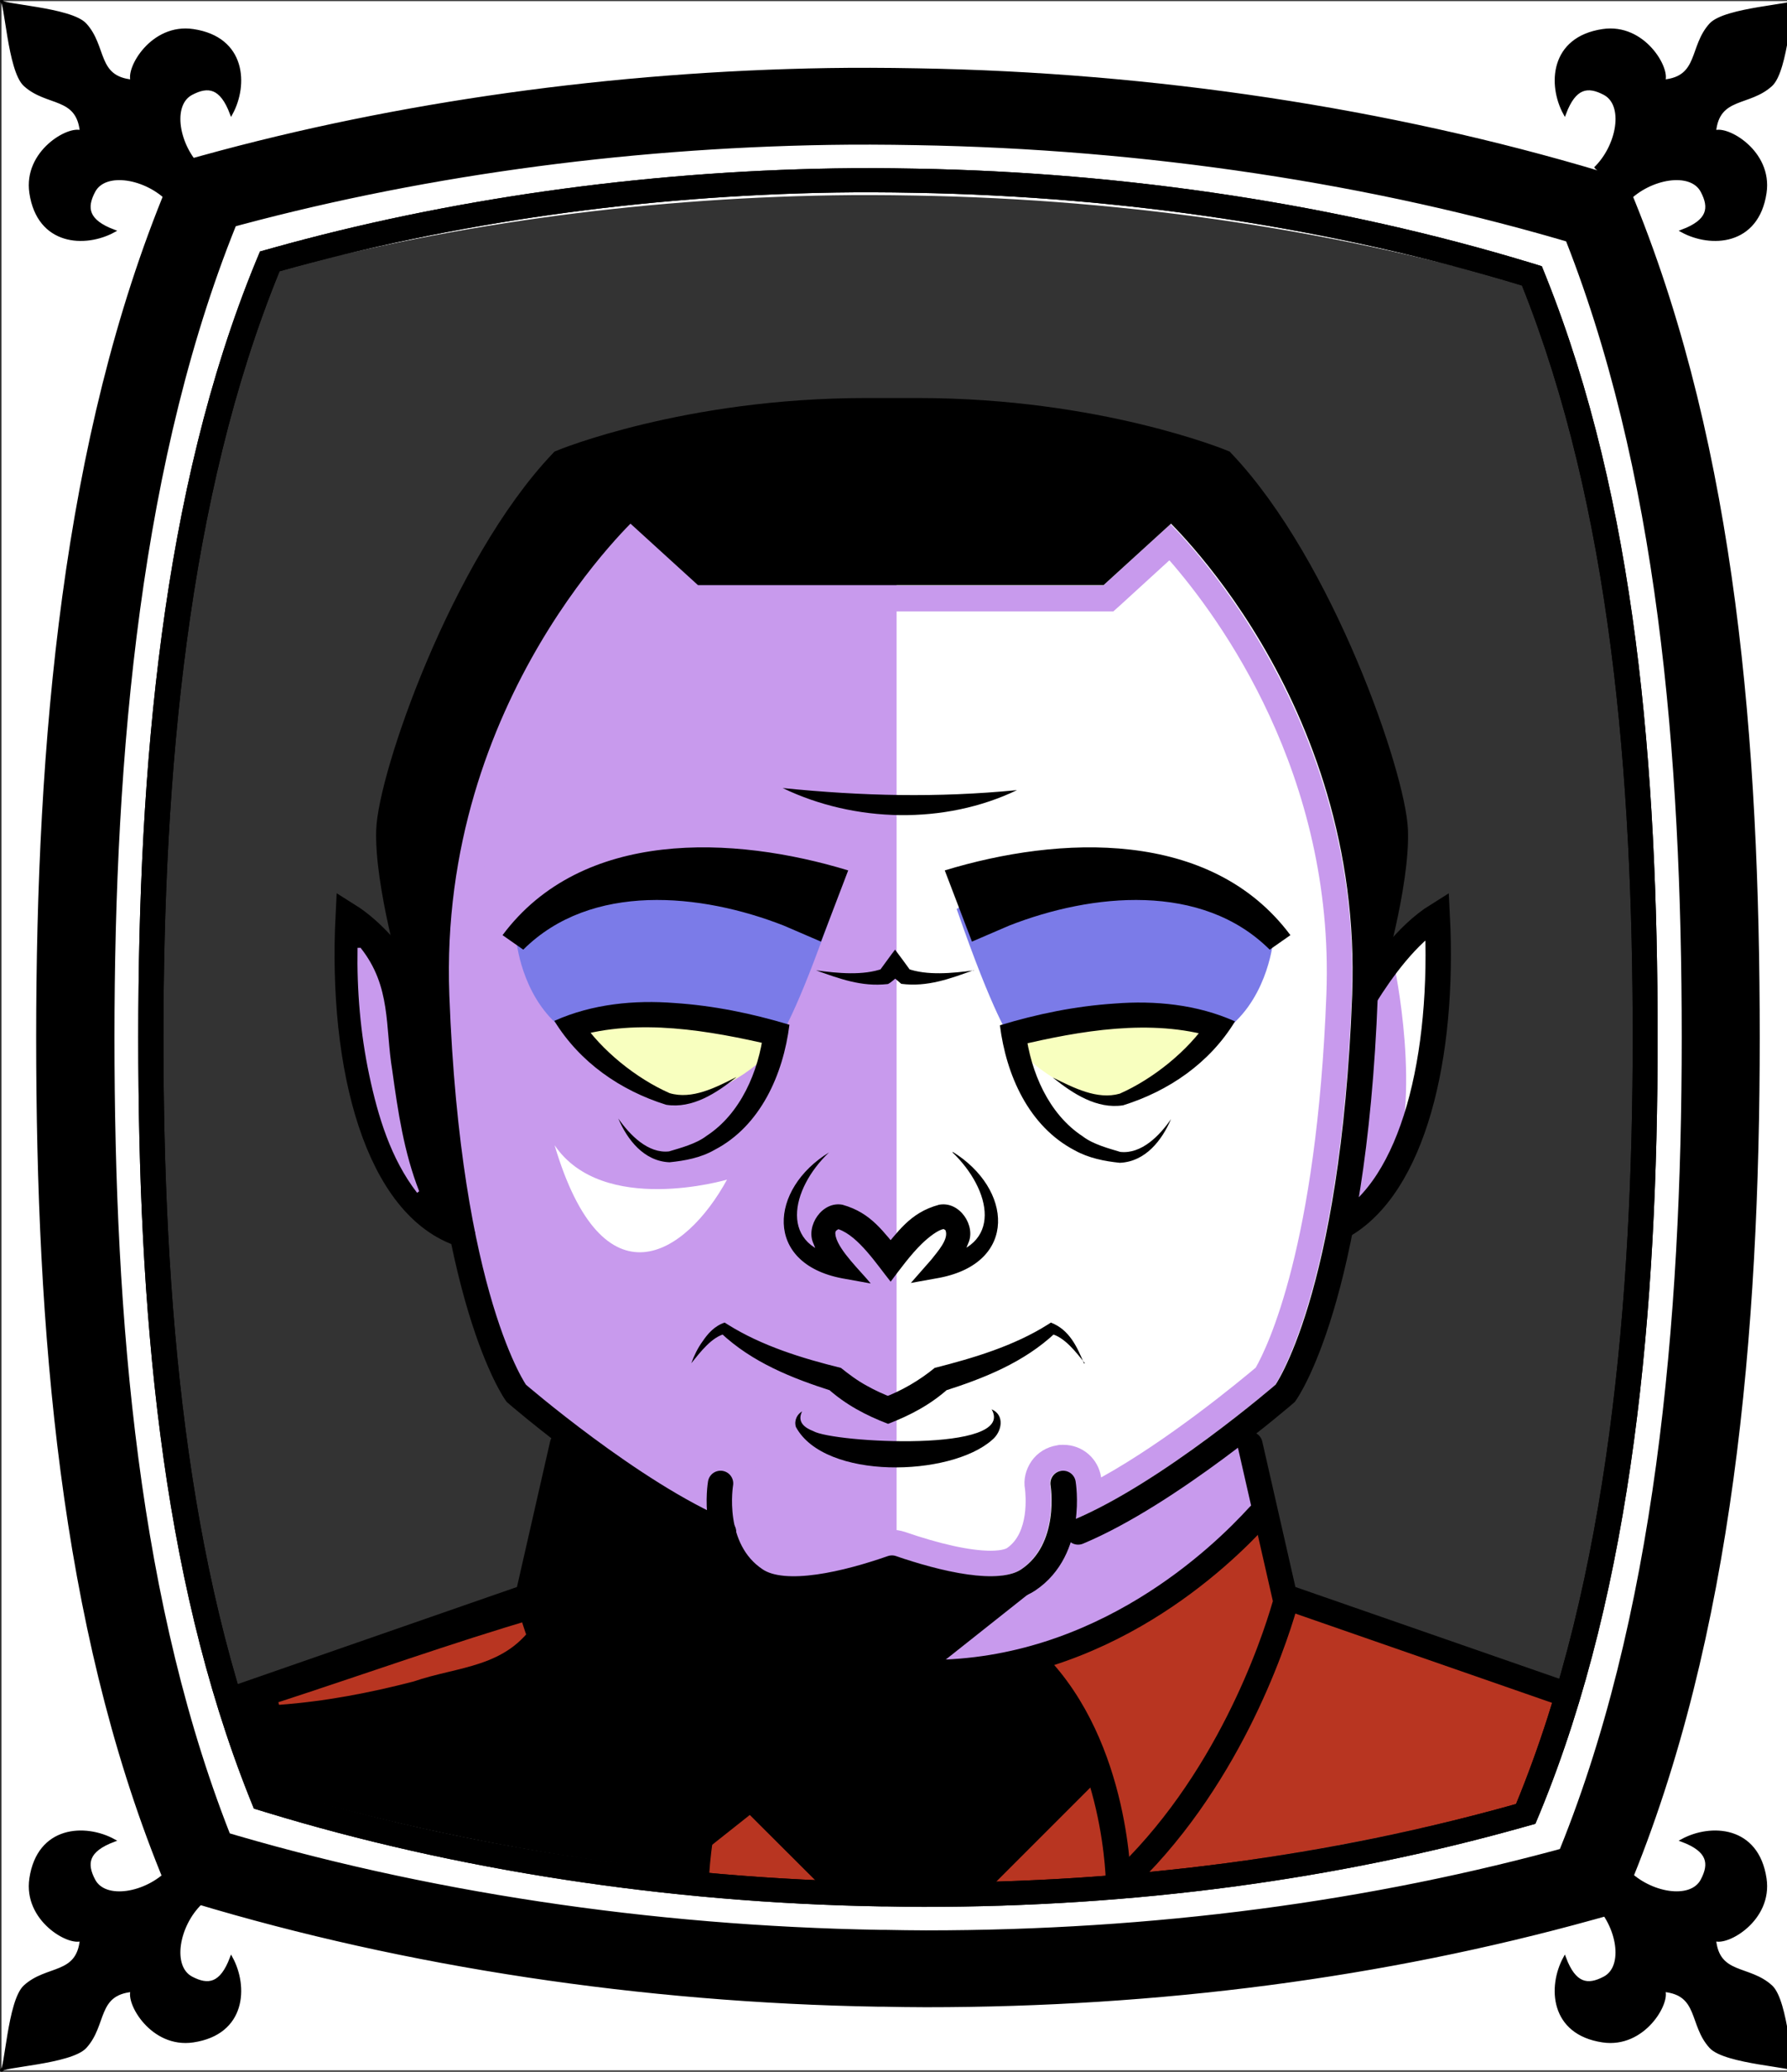 <svg id="Capa_2" xmlns="http://www.w3.org/2000/svg" xmlns:xlink="http://www.w3.org/1999/xlink" viewBox="0 0 69.02 80">
<rect x="0" y="0" width="69.02" height="80" fill="#333333" stroke="none"/>
<defs >
<style >
.cls-1{fill:#c89aed;}.cls-2{fill:#fff;}.cls-3{fill:#f8ffbf;}.cls-4{fill:#7b7be8;}.cls-5{fill:#a88347;}.cls-6,.cls-7,.cls-8,.cls-9,.cls-10,.cls-11,.cls-12,.cls-13{fill:none;}.cls-6,.cls-7,.cls-8,.cls-10{stroke-miterlimit:10;}.cls-6,.cls-7,.cls-8,.cls-10,.cls-13{stroke:#000;}.cls-6,.cls-8,.cls-9,.cls-10,.cls-13{stroke-linecap:round;}.cls-6,.cls-13{stroke-width:.98px;}.cls-14{fill:#782ab5;}.cls-8{stroke-width:.97px;}.cls-9{stroke:#deb778;stroke-dasharray:0 0 0 4.06;}.cls-9,.cls-13{stroke-linejoin:round;}.cls-15{fill:#deb778;}.cls-10{stroke-width:.99px;}.cls-16{fill:url(#USGS_19_Inundación_de_tierra_2);}.cls-12{stroke:#1d1d1b;stroke-dasharray:0 0 2 2;stroke-width:.3px;}.cls-17{fill:#fcf0c5;}.cls-18{fill:#b83521;}
</style>
<pattern id="USGS_19_Inundación_de_tierra_2" x="0" y="0" width="72" height="72" patternTransform="translate(-20.48 -16135) rotate(-90)" patternUnits="userSpaceOnUse" viewBox="0 0 72 72">
<g >
<rect class="cls-11" width="72" height="72">
</rect>
<g >
<line class="cls-12" x1="71" y1="71" x2="144.44" y2="71">
</line>
<line class="cls-12" x1="71" y1="67" x2="144.44" y2="67">
</line>
<line class="cls-12" x1="71" y1="63" x2="144.44" y2="63">
</line>
<line class="cls-12" x1="71" y1="59" x2="144.44" y2="59">
</line>
<line class="cls-12" x1="71" y1="55" x2="144.44" y2="55">
</line>
<line class="cls-12" x1="71" y1="51" x2="144.44" y2="51">
</line>
<line class="cls-12" x1="71" y1="47" x2="144.44" y2="47">
</line>
<line class="cls-12" x1="71" y1="43" x2="144.44" y2="43">
</line>
<line class="cls-12" x1="71" y1="39" x2="144.44" y2="39">
</line>
<line class="cls-12" x1="71" y1="35" x2="144.44" y2="35">
</line>
<line class="cls-12" x1="71" y1="31" x2="144.44" y2="31">
</line>
<line class="cls-12" x1="71" y1="27" x2="144.44" y2="27">
</line>
<line class="cls-12" x1="71" y1="23" x2="144.44" y2="23">
</line>
<line class="cls-12" x1="71" y1="19" x2="144.44" y2="19">
</line>
<line class="cls-12" x1="71" y1="15" x2="144.44" y2="15">
</line>
<line class="cls-12" x1="71" y1="11" x2="144.44" y2="11">
</line>
<line class="cls-12" x1="71" y1="7" x2="144.44" y2="7">
</line>
<line class="cls-12" x1="71" y1="3" x2="144.44" y2="3">
</line>
</g>
<g >
<line class="cls-12" x1="-1" y1="71" x2="72.44" y2="71">
</line>
<line class="cls-12" x1="-1" y1="67" x2="72.44" y2="67">
</line>
<line class="cls-12" x1="-1" y1="63" x2="72.44" y2="63">
</line>
<line class="cls-12" x1="-1" y1="59" x2="72.44" y2="59">
</line>
<line class="cls-12" x1="-1" y1="55" x2="72.44" y2="55">
</line>
<line class="cls-12" x1="-1" y1="51" x2="72.44" y2="51">
</line>
<line class="cls-12" x1="-1" y1="47" x2="72.44" y2="47">
</line>
<line class="cls-12" x1="-1" y1="43" x2="72.44" y2="43">
</line>
<line class="cls-12" x1="-1" y1="39" x2="72.44" y2="39">
</line>
<line class="cls-12" x1="-1" y1="35" x2="72.44" y2="35">
</line>
<line class="cls-12" x1="-1" y1="31" x2="72.44" y2="31">
</line>
<line class="cls-12" x1="-1" y1="27" x2="72.44" y2="27">
</line>
<line class="cls-12" x1="-1" y1="23" x2="72.44" y2="23">
</line>
<line class="cls-12" x1="-1" y1="19" x2="72.44" y2="19">
</line>
<line class="cls-12" x1="-1" y1="15" x2="72.44" y2="15">
</line>
<line class="cls-12" x1="-1" y1="11" x2="72.44" y2="11">
</line>
<line class="cls-12" x1="-1" y1="7" x2="72.44" y2="7">
</line>
<line class="cls-12" x1="-1" y1="3" x2="72.44" y2="3">
</line>
<line class="cls-12" x1="1.04" y1="69" x2="74.48" y2="69">
</line>
<line class="cls-12" x1="1.04" y1="65" x2="74.48" y2="65">
</line>
<line class="cls-12" x1="1.04" y1="61" x2="74.48" y2="61">
</line>
<line class="cls-12" x1="1.04" y1="57" x2="74.48" y2="57">
</line>
<line class="cls-12" x1="1.04" y1="53" x2="74.48" y2="53">
</line>
<line class="cls-12" x1="1.04" y1="49" x2="74.48" y2="49">
</line>
<line class="cls-12" x1="1.04" y1="45" x2="74.48" y2="45">
</line>
<line class="cls-12" x1="1.04" y1="41" x2="74.48" y2="41">
</line>
<line class="cls-12" x1="1.04" y1="37" x2="74.48" y2="37">
</line>
<line class="cls-12" x1="1.04" y1="33" x2="74.48" y2="33">
</line>
<line class="cls-12" x1="1.04" y1="29" x2="74.48" y2="29">
</line>
<line class="cls-12" x1="1.04" y1="25" x2="74.48" y2="25">
</line>
<line class="cls-12" x1="1.04" y1="21" x2="74.48" y2="21">
</line>
<line class="cls-12" x1="1.04" y1="17" x2="74.48" y2="17">
</line>
<line class="cls-12" x1="1.04" y1="13" x2="74.48" y2="13">
</line>
<line class="cls-12" x1="1.04" y1="9" x2="74.48" y2="9">
</line>
<line class="cls-12" x1="1.04" y1="5" x2="74.48" y2="5">
</line>
<line class="cls-12" x1="1.04" y1="1" x2="74.48" y2="1">
</line>
</g>
<g >
<line class="cls-12" x1="-73" y1="71" x2=".44" y2="71">
</line>
<line class="cls-12" x1="-73" y1="67" x2=".44" y2="67">
</line>
<line class="cls-12" x1="-73" y1="63" x2=".44" y2="63">
</line>
<line class="cls-12" x1="-73" y1="59" x2=".44" y2="59">
</line>
<line class="cls-12" x1="-73" y1="55" x2=".44" y2="55">
</line>
<line class="cls-12" x1="-73" y1="51" x2=".44" y2="51">
</line>
<line class="cls-12" x1="-73" y1="47" x2=".44" y2="47">
</line>
<line class="cls-12" x1="-73" y1="43" x2=".44" y2="43">
</line>
<line class="cls-12" x1="-73" y1="39" x2=".44" y2="39">
</line>
<line class="cls-12" x1="-73" y1="35" x2=".44" y2="35">
</line>
<line class="cls-12" x1="-73" y1="31" x2=".44" y2="31">
</line>
<line class="cls-12" x1="-73" y1="27" x2=".44" y2="27">
</line>
<line class="cls-12" x1="-73" y1="23" x2=".44" y2="23">
</line>
<line class="cls-12" x1="-73" y1="19" x2=".44" y2="19">
</line>
<line class="cls-12" x1="-73" y1="15" x2=".44" y2="15">
</line>
<line class="cls-12" x1="-73" y1="11" x2=".44" y2="11">
</line>
<line class="cls-12" x1="-73" y1="7" x2=".44" y2="7">
</line>
<line class="cls-12" x1="-73" y1="3" x2=".44" y2="3">
</line>
<line class="cls-12" x1="-70.96" y1="69" x2="2.48" y2="69">
</line>
<line class="cls-12" x1="-70.96" y1="65" x2="2.48" y2="65">
</line>
<line class="cls-12" x1="-70.96" y1="61" x2="2.48" y2="61">
</line>
<line class="cls-12" x1="-70.96" y1="57" x2="2.48" y2="57">
</line>
<line class="cls-12" x1="-70.96" y1="53" x2="2.48" y2="53">
</line>
<line class="cls-12" x1="-70.96" y1="49" x2="2.48" y2="49">
</line>
<line class="cls-12" x1="-70.96" y1="45" x2="2.48" y2="45">
</line>
<line class="cls-12" x1="-70.96" y1="41" x2="2.48" y2="41">
</line>
<line class="cls-12" x1="-70.96" y1="37" x2="2.48" y2="37">
</line>
<line class="cls-12" x1="-70.96" y1="33" x2="2.48" y2="33">
</line>
<line class="cls-12" x1="-70.96" y1="29" x2="2.48" y2="29">
</line>
<line class="cls-12" x1="-70.96" y1="25" x2="2.48" y2="25">
</line>
<line class="cls-12" x1="-70.96" y1="21" x2="2.48" y2="21">
</line>
<line class="cls-12" x1="-70.96" y1="17" x2="2.48" y2="17">
</line>
<line class="cls-12" x1="-70.96" y1="13" x2="2.48" y2="13">
</line>
<line class="cls-12" x1="-70.96" y1="9" x2="2.48" y2="9">
</line>
<line class="cls-12" x1="-70.96" y1="5" x2="2.48" y2="5">
</line>
<line class="cls-12" x1="-70.96" y1="1" x2="2.48" y2="1">
</line>
</g>
</g>
</pattern>
</defs>

<g id="Characters">
<g >
<path class="cls-1" d="M60.97,65.77l-1.64,8.6-24.98,3.37-25.49-5.93v-6.56l11.67-3.68,1.44-6.25s-1.95-1.23-2.46-2.15-1.74-5.42-1.74-5.42c0,0-2.46-.93-3.59-4.61-1.12-3.69-.81-7.78-.81-7.78l2.09,1.55,.26,.19-.82-4.61s2.56-11.06,6.96-14.43c9.73-3.49,21.4-2.15,25.29-.21,5.02,4.71,7.47,13.21,7.17,14.95-.1,.55-.27,1.27-.46,1.99-.39,1.55-.87,3.13-.87,3.13l2.66-2.66s.1,5.01-.92,7.88c-1.03,2.87-2.66,3.89-2.66,3.89l-2.36,6.76-1.74,1.53,1.64,6.45,11.36,4Z">
</path>
<path class="cls-2" d="M34.63,60.09V22.03h7.47l3.55-2.63s5.57,7.9,6.79,13.17c1.22,5.88-.71,17.83-2.84,21.38-5.57,4.15-8.71,5.27-8.71,5.27,0,0,.3,1.93-1.52,2.33s-4.73-1.46-4.73-1.46Z">
</path>
<path d="M54.32,32.8c-.1,.55-.27,1.27-.46,1.99l-1.09,1.61s-.26-3.5-2.14-8.29c-1.79-5.13-5.56-8.55-5.56-8.55l-2.9,2.65-14.97-.17-3.07-2.4s-3.34,3.85-5.47,7.95c-2.14,4.11-2.06,11.38-2.06,11.38l-1.14-2.06,.26,.19-.82-4.61s2.56-11.06,6.96-14.43c9.73-3.49,21.4-2.15,25.29-.21,5.02,4.71,7.47,13.21,7.17,14.95Z">
</path>
<path class="cls-3" d="M22.32,39.74s4.55-1.19,7.78,.33c-.46,1.05-2.64,2.37-4.02,2.44s-3.76-2.77-3.76-2.77Z">
</path>
<path class="cls-3" d="M46.86,39.74s-4.55-1.19-7.78,.33c.46,1.05,2.64,2.37,4.02,2.44s3.76-2.77,3.76-2.77Z">
</path>
<path class="cls-18" d="M21.16,58.45s4.86,6.22,13.7,6.12c8.75-.19,13.9-6.12,13.9-6.12l.85,3.32,10.72,3.97-1.46,6.51s-13.32,4.08-27.6,3.21-21.58-4.67-21.58-4.67l-1.17-5.25,11.57-3.79,1.07-3.3Z">
</path>
<path d="M29.88,64.15s-1.9,3.14-2.09,4.09c3.62,3.24,4.47,4.66,4.47,4.66l-.86,1.24,7.62,.48-1.24-2.09,4.47-4.28s-.76-3.33-2.19-3.81c-3.62,.29-8.19,.38-10.19-.29Z">
</path>
<path class="cls-4" d="M19.94,36.28s6.07-5.31,12.23-1.18c-1.43,4.13-2.06,4.96-2.06,4.96,0,0-4.43-1.59-8.48-.41-1.52-1.26-1.69-3.37-1.69-3.37Z">
</path>
<path class="cls-4" d="M49.18,36.28s-6.07-5.31-12.23-1.18c1.43,4.13,2.06,4.96,2.06,4.96,0,0,4.43-1.59,8.48-.41,1.52-1.26,1.69-3.37,1.69-3.37Z">
</path>
<path d="M40.1,61.25l-16.75,13.28-13.66-3.74-.83-5.54,11.67-3.68,1.44-6.25,5.81,3.65s.6,2.39,3.35,2.27l3.11-.36s4.43,.84,5.86,.36Z">
</path>
<path class="cls-1" d="M45.17,21.64c1.92,2.2,6.38,8.25,6.06,16.75-.37,9.73-2.28,13.63-2.73,14.42-.62,.52-3.37,2.8-5.97,4.24,0,0,0,0,0,0h0c-.11-.73-.72-1.26-1.46-1.26-.09,0-.18,0-.24,.02-.4,.06-.76,.28-.99,.61-.22,.32-.32,.71-.25,1.09,.02,.19,.18,1.67-.7,2.27,0,0-.15,.1-.63,.1-.79,0-1.96-.26-3.32-.73-.16-.05-.33-.08-.51-.08s-.36,.04-.49,.08c-1.35,.47-2.53,.73-3.31,.73-.47,0-.62-.09-.62-.09,0,0,0,0,0,0-.26-.18-.46-.44-.58-.81-.02-.12-.05-.24-.09-.35-.11-.51-.06-1-.05-1.12,.06-.39-.03-.77-.26-1.09-.23-.32-.59-.54-.98-.6-.08-.01-.15-.02-.23-.02-.61,0-1.15,.37-1.38,.91-2.32-1.39-4.63-3.28-5.36-3.89-.45-.8-2.36-4.69-2.72-14.42-.32-8.5,4.13-14.55,6.05-16.75l1.86,1.7,.29,.26h16.44l.29-.26,1.86-1.7m.06-1.41l-2.6,2.37h-15.67l-2.6-2.37c-1.46,1.49-7.37,8.18-6.99,18.2,.4,10.72,2.68,14.61,2.95,15.04,.46,.39,3.94,3.32,6.98,4.84-.03-.61,.04-1.07,.04-1.11,.05-.24,.26-.41,.49-.41,.03,0,.05,0,.08,0,.27,.04,.45,.29,.4,.56,0,.01-.11,.76,.08,1.57,.04,.08,.06,.16,.06,.24,.16,.53,.46,1.07,1.01,1.44,.27,.17,.66,.26,1.18,.26,.9,0,2.15-.26,3.64-.78,.05-.02,.11-.03,.16-.03h.01c.06,0,.12,.01,.18,.03,1.48,.52,2.73,.78,3.63,.78,.51,0,.91-.09,1.18-.26,1.5-1.01,1.14-3.23,1.14-3.25-.05-.26,.13-.52,.4-.56,.03,0,.06,0,.09,0,.23,0,.43,.17,.47,.41,0,.05,.11,.67,.02,1.45,3.19-1.37,7.22-4.76,7.71-5.18,.27-.43,2.55-4.3,2.96-15.04,.37-10.02-5.54-16.71-7-18.2h0Z">
</path>
<path class="cls-18" d="M10.75,65.73c2.93-.95,7-2.39,9.92-3.23,0,0,.03,.1,.03,.1-1.12,1.81-2.99,1.73-4.73,2.33-1.7,.44-3.42,.77-5.19,.9,0,0-.03-.1-.03-.1h0Z">
</path>
<path d="M17.26,39.22s-2.7-3.73-3.8-3.6c-.06,5.79,1.27,10.75,4.31,12.13-.64-4.79-.51-8.53-.51-8.53Z">
</path>
<path class="cls-2" d="M28.08,45.55s-4.8,1.42-6.66-1.33c1.87,6.31,5.06,4.26,6.66,1.33Z">
</path>
<path class="cls-2" d="M53.84,37.22s1.14,5.25-.13,8.16c2.53-5.38,1.45-9.68,1.45-9.68l-1.33,1.52">
</path>
<polyline class="cls-8" points="7.78 66.03 20.38 61.65 21.72 55.77">
</polyline>
<polyline class="cls-8" points="62.22 66.03 49.62 61.65 48.28 55.77">
</polyline>
<path class="cls-6" d="M16.85,39.56s-1.47-3-3.4-4.21c-.3,5.92,1.15,11.29,4.41,12.32">
</path>
<path class="cls-6" d="M52.74,38.45c.61-.98,1.6-2.37,2.77-3.1,.28,5.46-.93,10.46-3.68,12">
</path>
<path class="cls-10" d="M41.64,59.15c3.52-1.47,8-5.35,8-5.35,0,0,2.64-3.62,3.08-15.36,.44-11.74-7.48-18.9-7.48-18.9l-2.81,2.56h-4.55s-6.18,0-6.18,0h-4.55l-2.81-2.56s-7.92,7.16-7.48,18.9,3.08,15.36,3.08,15.36c0,0,4.49,3.88,8,5.35">
</path>
<path class="cls-6" d="M52.9,37.75s1.07-3.62,.99-5.69-2.84-10.16-6.68-14.21c0,0-4.82-1.99-11.74-1.99h-2.03c-6.92,0-11.74,1.99-11.74,1.99-3.84,4.05-6.61,12.15-6.68,14.21s.99,5.69,.99,5.69">
</path>
<path class="cls-13" d="M41.06,57.28s.43,2.54-1.35,3.73c-1.12,.75-3.57,.12-5.26-.46h0c-1.69,.59-4.14,1.21-5.26,.46-1.8-1.19-1.36-3.73-1.36-3.73">
</path>
<path d="M19.41,36.11c3.07-4.12,8.92-3.85,13.35-2.5,0,0-1.05,2.75-1.05,2.75l-1.44-.62c-3.19-1.25-7.44-1.68-10.06,.93,0,0-.8-.56-.8-.56h0Z">
</path>
<path d="M49.04,36.67c-2.62-2.61-6.87-2.18-10.06-.93,0,0-1.44,.62-1.44,.62l-1.05-2.75c4.43-1.35,10.28-1.62,13.35,2.5,0,0-.8,.56-.8,.56h0Z">
</path>
<path d="M28.42,41.61c-.74,.59-1.67,1.21-2.69,1.05-1.76-.55-3.33-1.63-4.32-3.24,1.47-.66,3.11-.81,4.64-.69,1.51,.1,2.98,.4,4.44,.84-.24,1.92-1.12,3.91-2.89,4.83-.54,.31-1.15,.42-1.74,.48-.99-.04-1.63-.87-1.98-1.69,.45,.64,1.15,1.36,1.96,1.27,.43-.13,1.05-.29,1.45-.6,1.32-.86,2.01-2.49,2.2-4.01,0,0,.34,.51,.34,.51-2.43-.57-5.19-1.05-7.6-.33,0,0,.23-.62,.23-.62,.77,1.15,2.11,2.23,3.4,2.8,.87,.26,1.79-.22,2.58-.62h0Z">
</path>
<path d="M40.67,41.61c.79,.39,1.71,.87,2.58,.62,1.29-.57,2.63-1.65,3.4-2.8,0,0,.23,.62,.23,.62-2.41-.73-5.17-.25-7.6,.33,0,0,.34-.51,.34-.51,.19,1.51,.87,3.14,2.2,4.01,.4,.31,1.02,.47,1.45,.6,.82,.09,1.52-.63,1.96-1.27-.35,.82-.99,1.65-1.98,1.69-.59-.06-1.2-.18-1.74-.48-1.78-.93-2.65-2.91-2.89-4.83,1.45-.44,2.92-.74,4.44-.84,1.53-.12,3.17,.03,4.64,.69-.98,1.61-2.56,2.69-4.32,3.24-1.02,.16-1.95-.46-2.69-1.05h0Z">
</path>
<path d="M37.61,37.46c-.91,.33-1.79,.66-2.8,.53-.02-.02-.49-.42-.53-.45,0,0,.58,0,.58,0-.07,.05-.51,.48-.59,.46-1,.11-1.85-.21-2.75-.53,.83,.11,1.82,.21,2.58-.07,0,0-.12,.07-.12,.07,.15-.2,.44-.61,.59-.8,.15,.2,.45,.6,.59,.8,0,0-.12-.07-.12-.07,.76,.28,1.75,.18,2.58,.07h0Z">
</path>
<path d="M30.23,30.43c3.08,.31,5.96,.38,9.05,.08-2.79,1.34-6.27,1.26-9.05-.08h0Z">
</path>
<path d="M36.8,44.48c2.3,1.42,2.53,4.27-.51,4.86,0,0-1.11,.2-1.11,.2l.79-.9c.25-.32,.68-.79,.55-1.13,0-.01-.07-.05-.07-.05-.2,.02-.56,.29-.85,.57-.42,.41-.84,.98-1.2,1.46-.53-.66-1.24-1.75-2-2.02-.03,0-.04-.01-.03,0-.1,.06-.13,.08-.09,.28,.14,.56,.97,1.34,1.35,1.81,0,0-1.11-.2-1.11-.2-3.03-.58-2.8-3.45-.5-4.86-1.48,1.4-2.01,3.72,.57,4.04,0,0-.33,.71-.33,.71-.36-.35-.65-.7-.85-1.25-.29-.66,.34-1.63,1.13-1.48,1.14,.32,1.58,1.07,2.26,1.84,0,0-.8,0-.8,0,.68-.77,1.12-1.53,2.27-1.84,.8-.15,1.43,.82,1.13,1.48-.2,.55-.5,.9-.86,1.24l-.33-.7c2.6-.35,2.07-2.61,.58-4.04h0Z">
</path>
<path d="M41.9,52.64c-.34-.43-.79-1.02-1.32-1.14,0,0,.19-.04,.19-.04-1.22,1.15-2.76,1.76-4.33,2.26,0,0,.2-.11,.2-.11-.7,.63-1.48,1.04-2.34,1.37-.86-.33-1.64-.74-2.34-1.37,0,0,.2,.11,.2,.11-1.57-.5-3.11-1.11-4.33-2.26,0,0,.19,.04,.19,.04-.53,.12-.97,.71-1.32,1.14,.11-.3,.25-.59,.44-.85,.19-.28,.45-.59,.85-.72,0,0,.11,.07,.11,.07,1.32,.83,2.88,1.31,4.38,1.68,.3,.24,.63,.49,1,.69,.32,.18,.65,.33,.99,.46h-.36c.71-.26,1.42-.68,1.99-1.15,1.5-.38,3.07-.85,4.38-1.68,0,0,.11-.07,.11-.07,.72,.28,1.01,.94,1.28,1.58h0Z">
</path>
<path d="M38.3,54.42c.52,.22,.4,.87,.02,1.18-1.61,1.43-6.47,1.56-7.58-.5-.08-.26,.06-.5,.24-.6-.21,.42,.12,.64,.43,.76,.77,.45,7.86,.85,6.89-.84h0Z">
</path>
<path class="cls-8" d="M20.38,61.65s2.34,9.46,9.71,13.45">
</path>
<path class="cls-8" d="M26.89,72.81s0-5.32,3.2-8.58">
</path>
<path class="cls-8" d="M21.45,58.66s4.17,5.92,12.75,5.92h1.68c6.7,0,11.3-4.48,12.74-6.06">
</path>
<path class="cls-8" d="M39.99,75.1c1.2-.65,2.27-1.44,3.21-2.32,4.19-3.86,5.99-9.31,6.41-10.76">
</path>
<path class="cls-8" d="M43.2,72.81s0-5.32-3.2-8.58">
</path>
<polyline class="cls-8" points="27.99 68.43 32.31 72.74 31.34 74.63">
</polyline>
<polyline class="cls-8" points="42.02 68.43 37.71 72.74 38.67 74.63">
</polyline>
<line class="cls-8" x1="32.11" y1="72.7" x2="37.71" y2="72.7">
</line>
<path class="cls-1" d="M13.92,36.59c1.2,1.5,.95,3.05,1.23,4.74,.22,1.59,.45,3.16,1.04,4.67,0,0-.08,.06-.08,.06-1.02-1.32-1.51-2.95-1.85-4.55-.34-1.61-.48-3.27-.45-4.91h.1Z">
</path>
</g>
</g>
 <g
     id="g2850">
    <g
       id="g2837">
      <path
         id="path1951"
         d="M 0.057 0.043 L 0.057 79.943 L 69.309 79.943 L 69.309 0.043 L 0.057 0.043 z M 33.615 3.596 C 34.206 3.596 34.787 3.605 35.422 3.615 C 44.431 3.767 53.471 5.134 61.561 7.555 L 62.064 7.707 L 62.25 8.164 C 66.07 17.605 66.99 28.726 66.99 40.062 C 66.99 51.399 65.973 63.026 61.988 72.578 L 61.791 73.045 L 61.275 73.186 C 53.274 75.404 44.692 76.529 35.76 76.529 C 35.212 76.529 34.676 76.52 34.15 76.51 L 33.943 76.51 C 24.902 76.358 15.86 74.99 7.793 72.559 L 7.289 72.406 L 7.104 71.951 C 3.294 62.52 2.375 51.369 2.375 40.062 C 2.375 28.756 3.382 17.127 7.355 7.555 L 7.553 7.09 L 8.066 6.947 C 15.51 4.891 23.785 3.737 32.006 3.605 C 32.542 3.595 33.079 3.596 33.615 3.596 z "
         style="opacity:1;vector-effect:none;fill:#ffffff;fill-opacity:1;fill-rule:nonzero;stroke:none;stroke-width:1.952;stroke-linecap:butt;stroke-linejoin:miter;stroke-miterlimit:4;stroke-dasharray:none;stroke-dashoffset:0;stroke-opacity:1" />
    </g>
    <path
       id="path1154-8-2"
       d="m 33.675,6.611 c 0.558,0 1.115,0.01 1.683,0.019 8.427,0.143 16.803,1.405 24.363,3.67 3.573,8.831 4.444,19.417 4.444,29.762 0,10.344 -0.953,21.399 -4.681,30.335 -7.436,2.064 -15.43,3.274 -23.774,3.274 -0.506,0 -1.012,-0.01 -1.518,-0.019 h -0.176 C 25.568,73.509 17.192,72.089 9.643,69.814 6.08,61.002 5.209,50.415 5.209,40.062 c 0,-10.353 0.953,-21.389 4.661,-30.325 C 16.82,7.816 24.463,6.745 32.178,6.621 c 0.496,-0.01 1.002,-0.01 1.498,-0.01 m 0,-0.956 c -0.506,0 -1.012,0 -1.518,0.01 C 24.401,5.789 16.593,6.879 9.57,8.819 L 9.085,8.953 8.899,9.392 C 5.15,18.424 4.2,29.394 4.2,40.062 c 0,10.668 0.868,21.189 4.462,30.087 l 0.176,0.43 0.475,0.143 c 7.612,2.294 16.142,3.584 24.673,3.727 h 0.196 c 0.496,0.01 1.002,0.019 1.518,0.019 8.427,0 16.524,-1.061 24.074,-3.154 l 0.485,-0.134 0.186,-0.44 c 3.759,-9.013 4.72,-19.984 4.72,-30.679 0,-10.695 -0.868,-21.189 -4.472,-30.096 L 60.517,9.536 60.042,9.392 C 52.41,7.108 43.879,5.818 35.379,5.675 34.78,5.665 34.233,5.656 33.675,5.656 Z"
       style="fill:#ff0000;stroke:#ffffff;stroke-width:1.843;stroke-miterlimit:4;stroke-dasharray:none" />
    <path
       id="path1154"
       d="m 33.615,4.608 c 0.591,0 1.182,0.01 1.784,0.02 8.932,0.152 17.81,1.489 25.822,3.89 3.787,9.36 4.71,20.58 4.71,31.544 0,10.964 -1.01,22.681 -4.962,32.152 -7.881,2.188 -16.354,3.302 -25.198,3.302 -0.536,0 -1.073,-0.01 -1.609,-0.02 H 33.976 C 25.022,75.344 16.145,74.007 8.143,71.596 4.366,62.256 3.444,51.036 3.444,40.062 c 0,-10.974 1.01,-22.67 4.94,-32.142 7.367,-2.036 15.467,-3.171 23.644,-3.302 0.525,-0.01 1.062,-0.01 1.587,-0.01 m 0,-1.013 c -0.536,0 -1.073,0 -1.609,0.01 C 23.785,3.737 15.51,4.891 8.066,6.948 L 7.552,7.09 7.355,7.556 C 3.381,17.128 2.374,28.755 2.374,40.062 c 0,11.307 0.919,22.458 4.729,31.889 l 0.186,0.456 0.504,0.152 c 8.067,2.431 17.109,3.799 26.151,3.951 h 0.208 c 0.525,0.01 1.062,0.02 1.609,0.02 8.932,0 17.514,-1.124 25.516,-3.343 l 0.514,-0.142 0.197,-0.466 c 3.984,-9.552 5.002,-21.18 5.002,-32.517 0,-11.336 -0.919,-22.458 -4.74,-31.899 L 62.064,7.708 61.561,7.556 C 53.471,5.135 44.43,3.767 35.421,3.615 c -0.635,-0.01 -1.215,-0.02 -1.806,-0.02 z"
       style="fill:#000000;stroke:#000000;stroke-width:1.954;stroke-miterlimit:4;stroke-dasharray:none" />
    <g
       id="g1810">
      <path
         d="M 6.513,7.743 C 5.649,6.848 4.059,6.568 3.627,7.382 3.284,8.029 3.363,8.531 4.395,8.92 3.296,9.519 1.486,9.445 1.189,7.447 0.953,5.855 2.675,4.886 3.14,5.092 3.003,3.682 1.822,4.069 0.958,3.281 0.343,2.719 0.231,-0.026 0.056,0.044 -0.014,0.219 2.732,0.33 3.294,0.946 4.082,1.81 3.694,2.991 5.104,3.128 4.899,2.662 5.868,0.941 7.459,1.177 9.457,1.473 9.531,3.284 8.933,4.383 8.543,3.35 8.042,3.272 7.394,3.615 6.58,4.046 6.86,5.637 7.756,6.501"
         style="fill:#000000;stroke:#000000;stroke-width:0.111px;stroke-linecap:butt;stroke-linejoin:miter;stroke-opacity:1"
         id="path1737-3" />
      <path
         d="m 62.851,7.743 c 0.865,-0.895 2.455,-1.175 2.886,-0.361 0.343,0.647 0.265,1.149 -0.768,1.538 1.099,0.599 2.909,0.525 3.206,-1.473 0.236,-1.592 -1.485,-2.56 -1.951,-2.355 0.137,-1.41 1.318,-1.022 2.181,-1.81 0.616,-0.562 0.727,-3.308 0.902,-3.238 0.07,0.175 -2.676,0.286 -3.238,0.902 C 65.283,1.81 65.67,2.991 64.26,3.128 64.465,2.662 63.497,0.941 61.905,1.177 c -1.998,0.296 -2.072,2.107 -1.473,3.206 0.389,-1.033 0.891,-1.111 1.538,-0.768 0.814,0.431 0.534,2.022 -0.361,2.886"
         style="fill:#000000;stroke:#000000;stroke-width:0.111px;stroke-linecap:butt;stroke-linejoin:miter;stroke-opacity:1"
         id="path1737-3-5" />
      <path
         d="m 62.851,72.244 c 0.865,0.895 2.455,1.175 2.886,0.361 0.343,-0.647 0.265,-1.149 -0.768,-1.538 1.099,-0.599 2.909,-0.525 3.206,1.473 0.236,1.592 -1.485,2.56 -1.951,2.355 0.137,1.41 1.318,1.022 2.181,1.81 0.616,0.562 0.727,3.308 0.902,3.238 0.07,-0.175 -2.676,-0.286 -3.238,-0.902 -0.788,-0.864 -0.401,-2.045 -1.81,-2.181 0.205,0.465 -0.764,2.187 -2.355,1.951 -1.998,-0.296 -2.072,-2.107 -1.473,-3.206 0.389,1.033 0.891,1.111 1.538,0.768 0.814,-0.431 0.534,-2.022 -0.361,-2.886"
         style="fill:#000000;stroke:#000000;stroke-width:0.111px;stroke-linecap:butt;stroke-linejoin:miter;stroke-opacity:1"
         id="path1737-3-7" />
      <path
         d="M 6.513,72.244 C 5.649,73.14 4.059,73.42 3.627,72.606 3.284,71.958 3.363,71.457 4.395,71.067 c -1.099,-0.599 -2.909,-0.525 -3.206,1.473 -0.236,1.592 1.485,2.56 1.951,2.355 -0.137,1.41 -1.318,1.022 -2.181,1.81 -0.616,0.562 -0.727,3.308 -0.902,3.238 C -0.014,79.769 2.732,79.657 3.294,79.042 4.082,78.178 3.694,76.997 5.104,76.86 4.899,77.325 5.868,79.047 7.459,78.811 9.457,78.514 9.531,76.704 8.933,75.605 8.543,76.637 8.042,76.716 7.394,76.373 6.58,75.941 6.86,74.351 7.756,73.487"
         style="fill:#000000;stroke:#000000;stroke-width:0.111px;stroke-linecap:butt;stroke-linejoin:miter;stroke-opacity:1"
         id="path1737-3-5-5" />
    </g>
    <path
       id="path1154-9"
       d="m 33.713,7.426 c 0.537,0 1.074,0.009 1.62,0.019 8.112,0.14 16.174,1.371 23.451,3.581 3.44,8.616 4.277,18.945 4.277,29.037 0,10.092 -0.917,20.878 -4.506,29.596 -7.158,2.014 -14.852,3.04 -22.884,3.04 -0.487,0 -0.974,-0.009 -1.461,-0.019 H 34.041 C 25.909,72.54 17.847,71.309 10.58,69.089 7.15,60.492 6.312,50.163 6.312,40.062 c 0,-10.101 0.918,-20.868 4.486,-29.587 6.69,-1.874 14.047,-2.919 21.473,-3.04 0.477,-0.009 0.964,-0.009 1.441,-0.009 m 0,-0.932 c -0.487,0 -0.974,0 -1.461,0.009 C 24.786,6.624 17.27,7.687 10.511,9.58 L 10.043,9.71 9.864,10.139 c -3.609,8.812 -4.523,19.515 -4.523,29.923 0,10.408 0.835,20.673 4.295,29.354 l 0.169,0.42 0.457,0.14 c 7.327,2.238 15.538,3.497 23.749,3.637 h 0.189 c 0.477,0.009 0.964,0.019 1.461,0.019 8.112,0 15.906,-1.035 23.173,-3.077 l 0.467,-0.131 0.179,-0.429 c 3.619,-8.793 4.543,-19.497 4.543,-29.932 0,-10.435 -0.835,-20.673 -4.304,-29.363 l -0.169,-0.42 -0.457,-0.14 C 51.746,7.911 43.535,6.652 35.353,6.512 34.777,6.503 34.25,6.493 33.713,6.493 Z"
       style="fill:#000000;stroke:none;stroke-width:1.786;stroke-miterlimit:4;stroke-dasharray:none" />
    <path
       id="path1154-9-3"
       d="m 33.713,7.426 c 0.537,0 1.074,0.009 1.62,0.019 8.112,0.14 16.174,1.371 23.451,3.581 3.44,8.616 4.277,18.945 4.277,29.037 0,10.092 -0.917,20.878 -4.506,29.596 -7.158,2.014 -14.852,3.04 -22.884,3.04 -0.487,0 -0.974,-0.009 -1.461,-0.019 H 34.041 C 25.909,72.54 17.847,71.309 10.58,69.089 7.15,60.492 6.312,50.163 6.312,40.062 c 0,-10.101 0.918,-20.868 4.486,-29.587 6.69,-1.874 14.047,-2.919 21.473,-3.04 0.477,-0.009 0.964,-0.009 1.441,-0.009 m 0,-0.932 c -0.487,0 -0.974,0 -1.461,0.009 C 24.786,6.624 17.27,7.687 10.511,9.58 L 10.043,9.71 9.864,10.139 C 6.256,18.951 5.341,29.654 5.341,40.062 c 0,10.408 0.835,20.673 4.295,29.354 l 0.169,0.42 0.457,0.14 c 7.327,2.238 15.538,3.497 23.749,3.637 h 0.189 c 0.477,0.009 0.964,0.019 1.461,0.019 8.112,0 15.906,-1.035 23.173,-3.077 l 0.467,-0.131 0.179,-0.429 c 3.619,-8.793 4.543,-19.497 4.543,-29.932 0,-10.435 -0.835,-20.673 -4.304,-29.363 l -0.169,-0.42 -0.457,-0.14 C 51.746,7.911 43.535,6.652 35.353,6.512 34.777,6.503 34.25,6.493 33.713,6.493 Z"
       style="fill:#000000;stroke:none;stroke-width:1.786;stroke-miterlimit:4;stroke-dasharray:none" />
  </g>
</svg>
